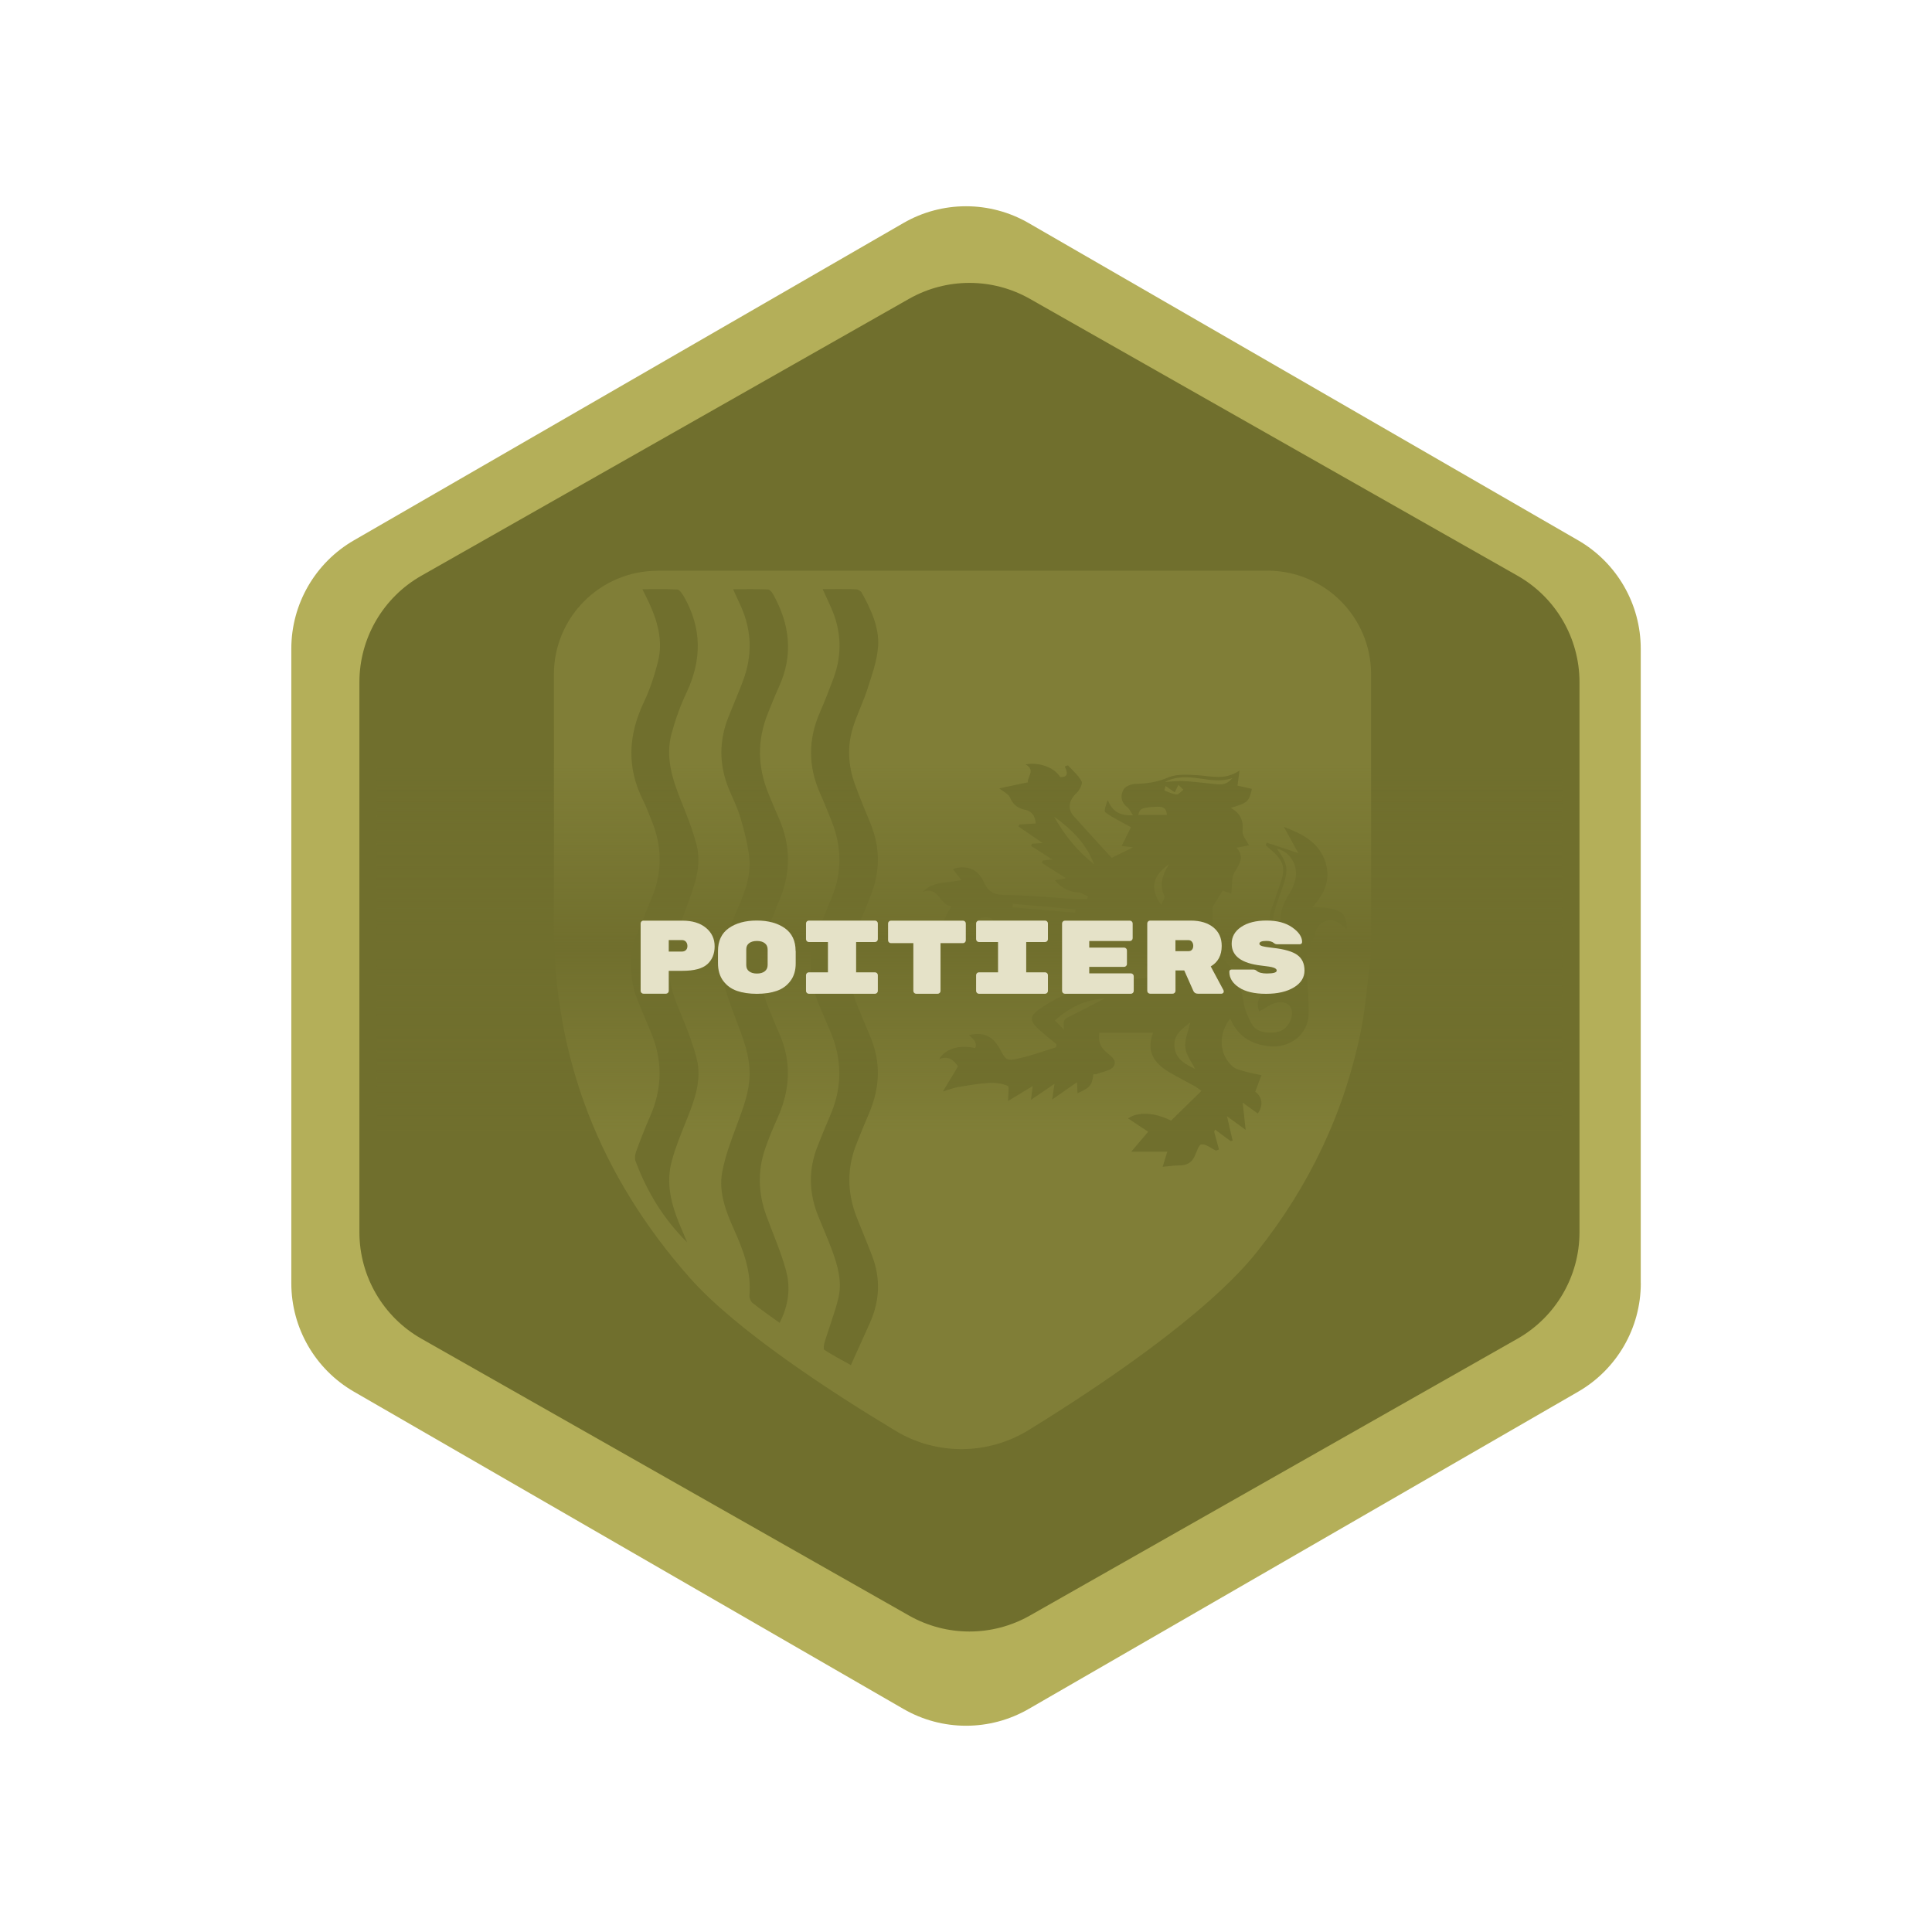 <?xml version="1.0" encoding="UTF-8"?><svg id="h" xmlns="http://www.w3.org/2000/svg" xmlns:xlink="http://www.w3.org/1999/xlink" viewBox="0 0 346.99 346.99"><defs><style>.r{fill:#b4af59;}.s,.t{fill:#706f2d;}.u{opacity:.24;}.v{fill:url(#q);}.w{fill:#e5e2c8;}.t{stroke:#b4af59;stroke-miterlimit:10;}</style><linearGradient id="q" x1="174.12" y1="203.14" x2="174.12" y2="137.06" gradientUnits="userSpaceOnUse"><stop offset="0" stop-color="#706f2d" stop-opacity="0"/><stop offset=".5" stop-color="#706f2d"/><stop offset="1" stop-color="#706f2d" stop-opacity="0"/></linearGradient></defs><g id="p"><g><path class="r" d="M294.68,230.47V116.52c0-8.04-4.29-15.46-11.25-19.48l-98.69-56.98c-6.96-4.02-15.53-4.02-22.49,0L63.57,97.04c-6.96,4.02-11.25,11.44-11.25,19.48v113.95c0,8.04,4.29,15.46,11.25,19.48l98.69,56.98c6.96,4.02,15.53,4.02,22.49,0l98.69-56.98c6.96-4.02,11.25-11.44,11.25-19.48Z"/><path class="t" d="M284.18,221.31V122.52c0-8.09-4.35-15.56-11.39-19.56l-87.57-49.72c-6.89-3.91-15.32-3.91-22.21,0l-87.57,49.72c-7.04,4-11.39,11.47-11.39,19.56v98.79c0,8.09,4.35,15.56,11.39,19.56l87.57,49.72c6.89,3.91,15.32,3.91,22.21,0l87.57-49.72c7.04-4,11.39-11.47,11.39-19.56Z"/><g><g><path class="s" d="M215.7,142.34c.96,1.58,1.76,2.91,2.59,4.27-1.69,1.11,.34,1.53,.58,2.21-.11,.54-.34,1.37-.27,1.4,.99,.37,2.02,.64,3.16,.96v3.16c-1.74,1.48-1.67,2.24,.42,3.44,.29,.16,.63,.29,.84,.52,.23,.27,.34,.64,.51,.97-.32,.13-.63,.27-.95,.4-1.12,.44-2.24,.88-3.44,1.35-1.36-1.53-1.63-1.5-2.82,.51-.53,.9-1.04,.94-1.75,.13-.51-.58-1.25-.96-1.77-1.54-.22-.24-.32-.93-.15-1.11,.4-.42,.99-.67,1.49-.97-.57-1.12-.6-1.45-4.5,.44-.71-.67-1.42-1.35-2.2-2.08,2.01-.7,4.05-1.39,6.06-2.13,.22-.08,.45-.47,.47-.73,.11-2-2.26-5.1-4.31-5.49-3.35-.64-6.75-1.03-10.06-1.82-1.8-.43-3.52-1.36-5.16-2.27-1.23-.68-2.12-1.71-2.65-3.18-.61-1.69-1.61-3.27-2.61-4.78-.71-1.07-1.79-1.59-3.2-1.18-4.03,1.18-8.12,2.2-12.1,3.51-1.34,.44-2.41,1.64-3.66,2.39-1.35,.81-2.19,2.14-3.26,3.11-.92,.83-1.79,1.65-2.37,2.49-2.33-.27-2.05,2.11-3.31,2.87-.56-1.31-1.5-1-2.58-.32-.02-.34-.1-.73-.03-.76,2.06-.89,.88-2.53,.92-3.88,0-.05,.03-.09,.06-.2,.33,.05,.67,.09,1.29,.18-.3-1.44-.56-2.69-.82-3.95-.19,.04-.37,.07-.56,.11,.17,.83,.33,1.65,.5,2.48-2.47,.83-.18,2.75-1.13,4-.26,.02-.66,.05-1.16,.09v3.14c-.11-.07-.21-.13-.32-.2-.97,1-1.94,2.01-2.81,2.9-.33-.46-.75-1.34-.97-1.29-.61,.14-1.18,.6-1.68,1.03-.4,.35-.68,.84-1.02,1.27-.3-.69-.54-1.24-.78-1.78-.65,.35-1.34,.63-1.92,1.06-.44,.32-.73,.84-1.19,1.38v-2.27c-1.04,.75-1.84,1.33-2.67,1.92-.48-1.01-1.41-1.22-2.46-1-1.58,.34-.9,1.74-1.18,2.9-1.37-.48-2.63-.55-2.77,1.47l-.39,.05c-.25-.39-.57-.75-.72-1.17-.45-1.22-1.29-1.47-1.98-.38-.53,.84-.64,1.95-.94,2.97-1.18-.32-2.59-.69-4.19-1.12,.29-.37,.52-.83,.89-1.11,.82-.63,1.03-1.5,.53-2.26-.56-.87-1.45-.43-2.16-.01-.98,.57-1.92,1.2-2.74,1.71-.71-.57-1.3-1-1.84-1.5-.24-.22-.55-.68-.47-.85,.16-.3,.56-.52,.9-.66,1.27-.54,2.6-.94,3.82-1.57,.77-.41,.32-2.4-.66-3.28-.39-.35-.76-.71-1.1-1.03,1.41-.63,2.65-1.18,4.11-1.83,.04,.53,.18,1.28,.13,2.01-.13,1.76,.9,2.68,2.59,2.11,.8-.27,1.56-.69,2.3-1.09,1.5-.81,2.99-1.65,4.46-2.51,2.67-1.57,3.72-4.2,4.44-7.01,.28-1.09,.41-2.22,.62-3.36,.99-.16,1.92-.31,3.05-.5-.1,.76-.19,1.42-.32,2.44,.79-.5,1.35-.85,1.99-1.25,.49,.55,1,1.13,1.64,1.86,.39-.58,.71-1.06,1.07-1.6,.55,.39,1.03,.74,1.58,1.13,.35-.45,.66-.84,1.07-1.37,.72,.39,1.44,.78,2.24,1.22,.15-.5,.26-.89,.38-1.3,1.13,.17,2.23,.34,3.59,.55-.23-.72-.37-1.18-.56-1.78,.82-.05,1.62-.09,2.62-.15-.36-.58-.62-1.01-.95-1.54,.35-.15,.69-.3,1.23-.53-.61-.57-1.14-1.06-1.66-1.55,.08-.12,.14-.25,.18-.25,5.39,.19,10.4-2.03,15.69-2.46,3.83-.31,7.67-.69,11.5-.64,1.63,.02,3.47,.79,4.83,1.76,2.26,1.6,4.24,3.61,6.3,5.5,1.08,.99,2.01,2.16,3.12,3.12,2.53,2.19,5.41,3.06,8.69,1.96,.52,1.94,.64,2.02,2.79,2.11Z"/><path class="s" d="M193.59,127.65c1.25,.39,2.51,.77,3.76,1.16,4.83,1.52,9.71,2.58,14.82,1.85,2.12-.3,3.91-1.19,5.32-2.74,2.37-2.6,1.56-5.91-1.76-8.17-3.46-2.36-7.2-2.8-11.15-1.86-4.32,1.03-8.62,2.16-12.9,3.36-4.5,1.26-8.73,1.19-12.81-1.47-3.77-2.46-7.69-1.77-11.54-.03-.39,.17-.77,.36-1.16,.53-.04,.02-.09,0-.69,0,1.01-1.1,1.72-2.02,2.57-2.77,.87-.77,1.88-1.38,2.83-2.06l-.07-.41c-.94-.07-1.88-.15-2.82-.22v-.22c1.63,.07,3.26,.15,4.88,.22,.05-.08,.1-.15,.15-.23-.56-.4-1.11-.81-1.92-1.4,1.89,.35,3.51,.64,5.33,.98-.22-.6-.37-.98-.69-1.86,1.82,.78,3.32,1.43,4.89,2.11,.03-.11,.1-.39,.23-.85,.71,.78,1.36,1.49,2.1,2.3,.25-.57,.45-1.02,.8-1.81,.14,.76,.21,1.19,.24,1.35,.82,.69,1.4,1.52,2.15,1.74,1.52,.44,3.18,.9,4.71,.71,2.13-.26,4.2-1.06,6.27-1.71,5.78-1.81,11.63-2.3,17.49-.57,1.55,.46,3.07,1.31,4.39,2.26,4.55,3.29,4.55,9.19,.19,12.75-2.13,1.74-4.5,2.62-7.21,2.52-3.74-.15-7.48-.33-11.22-.62-.78-.06-1.58-.54-2.25-1-1.71-1.17-3.36-2.43-5.03-3.66,.02-.07,.04-.14,.07-.21Z"/><path class="s" d="M144.03,129.5c.71-.47,1.24-.79,1.73-1.16,1.42-1.07,1.6-1.94,.79-3.6-.05-.11-.04-.27-.04-.4,.05-1.41,.07-2.83,.18-4.24,.1-1.34,.14-2.5-1.11-3.53-1.12-.93-.93-2.53,.04-3.41,.93-.84,2.19-.75,3.32,.26,.21,.18,.41,.38,.58,.53,1.11-.39,2.18-1.13,3.18-1.05,2.07,.16,4.34-.75,6.21,.95,.25,.23,.87,.14,1.28,.06,1.06-.21,2.04-.24,2.46,1,.39,1.17-.36,1.67-1.27,2.18-.45,.25-.77,.82-1.02,1.31-.24,.45-.41,.97-.45,1.48-.16,1.6-.57,3.27-.26,4.79,.24,1.19,1.4,2.2,2.2,3.35-1.08,.86,.28,1.26,.63,1.97-.39,.22-.79,.43-1.3,.71,.46,.52,.85,.97,1.32,1.5-.44,.15-.84,.28-1.43,.47,.61,.55,1.07,.97,1.71,1.56-.92,.04-1.63,.07-2.49,.11,.23,.61,.39,1.04,.66,1.79-1.11-.33-2.01-.6-3.01-.9-.16,.36-.33,.76-.52,1.2-1.02-.33-2.1-1.58-2.85,.32-.57-.36-1.07-.69-1.68-1.09-.35,.45-.65,.84-1.1,1.41-.36-.65-.69-1.23-1.06-1.91-.38,.23-.8,.49-1.22,.75q-.28-1.26-2.59-1.39c.31-1.9,.31-1.89-1.7-1.87-.5,0-1-.05-1.58-.09,.74-.86,1.39-1.62,2.17-2.53-.69-.21-1.12-.33-1.79-.54Zm9.79-11.73c-.36-.29-.72-.57-1.08-.86-.2,.36-.39,.71-.58,1.06-1.9-.93-3.15-.77-3.96,.34,.28,.25,.5,.51,.77,.68,.49,.29,1.12,.86,1.49,.73,1.25-.42,2.4-1.1,3.59-1.68,.8,.45,1.57,1.2,2.4,1.27,.75,.07,1.56-.6,2.34-.95,.06-.03,.08-.16,.12-.26-1.32-2.05-3.47-.11-5.11-1.06v.71Zm-3.72,5.26c-.81,.63-.89,1.26-.03,1.78,1.44,.88,2.05,2.16,2.37,3.74,.27,1.33,1.5,2.03,2.4,1.35,.53-.41,.85-1.2,1.07-1.89,.44-1.35,1.2-2.46,2.21-3.41,.7-.65,.63-1.18-.3-1.76-.72,1.77-1.45,1.91-3.45,.63,.53-.62,1.05-1.24,1.57-1.86-.11-.1-.22-.21-.33-.31-.61,.37-1.23,1.03-1.84,1.01-.56-.01-1.11-.75-1.66-1.17-.1,.1-.2,.21-.3,.31,.54,.72,1.07,1.45,1.61,2.17-1.64,1.48-2.45,1.33-3.33-.62Zm-4.52-8.06c.14,.09,.29,.18,.43,.27,.34-.37,.67-.75,1.17-1.3-.11,.77-.18,1.26-.26,1.75,.18,.05,.37,.1,.55,.15,.23-.72,.47-1.45,.7-2.17-.51-.1-1.18-.44-1.5-.24-.49,.32-.74,1.01-1.1,1.54Zm16.51,.05l.04-.42c-.5-.13-1-.35-1.5-.35-.28,0-.8,.37-.79,.57,.01,.41,.3,.82,.47,1.23,.11-1.35,.99-1.11,1.78-1.02Z"/><path class="s" d="M192.47,151.13c-1.26,.62-1.27,.65-.86,2.93-1.97-.19-1.37,1.48-1.79,2.55-.42-.25-.82-.48-1.43-.83-.19,.83-.35,1.52-.52,2.21-1.53-1.12-2.13-.88-2.53,1-.13,.63-.26,1.26-.42,2.02-.94-.65-1.69-1.74-2.59-.68-.68-.28-1.21-.5-1.74-.72-.39,1.06-.78,2.11-1.14,3.09-.85,.07-1.92,.17-3.31,.29-.06-.47-.2-1.31-.27-2.16-.12-1.43-.66-1.75-1.94-1.09-.7,.36-1.38,.78-2.16,1.23-.64-1.35-.76-3.01-2.67-3.08v-.41c1.22-.27,2.45-.53,3.67-.83,.46-.12,.9-.34,1.35-.52-.2-.45-.31-.97-.6-1.35-.95-1.19-.83-2.47,.36-3.1,.96-.51,1.69-.15,1.86,.91,.42,2.55,1.68,3.07,3.81,1.49,.64-.47,1.22-1.06,1.71-1.69,.75-.95,.77-1.99,.11-3.04-.72-1.16-1.51-2.31-2.09-3.54-.89-1.89-.57-3.91,1.06-5.15,2.06-1.57,4.28-2.96,6.54-4.23,1.33-.75,1.78-.38,2.35,1.01,.31,.76,.75,1.48,1.26,2.13,1.24,1.6,1.15,2.29-.2,3.34-.88,.69-1.54,1.66-2.3,2.51,.9,.6,1.77,1.27,2.72,1.76,.8,.42,1.25,.84,1.19,1.84-.04,.64,.33,1.31,.56,2.12Z"/><path class="s" d="M139.28,142.78c.6-1.19,1.26-1.33-2.54-2.31,.7-1.35,1.08-1.22-1.8-2.13,.8-1.63,.74-1.75-1.41-2.46,.97-1.83-.73-1.5-1.28-2.14-.29-.49-.59-.99-.88-1.49-.13-.23-.19-.53-.37-.71-.38-.36-.81-.65-1.22-.97-.26,.41-.57,.79-.76,1.23-.12,.27-.06,.61-.07,.69-.9-.72-1.84-1.46-2.75-2.24-.18-.15-.34-.52-.28-.7,.09-.24,.39-.44,.64-.59,.47-.28,1.25-.41,1.38-.79,.23-.64,.26-1.53-.03-2.11-.16-.32-1.16-.33-1.77-.28-.61,.05-1.2,.36-1.91,.6q.64-2.49-1.42-3.84c.71-1.2,1.83-.61,2.79-.69,.57-.05,1.52-.13,1.62-.43,.26-.75,.38-1.7-.84-2.05-.32-.09-.66-.65-.7-1.02-.03-.24,.44-.66,.77-.78,1.95-.71,2.2-.5,2.25,1.55,.02,.65,.02,1.39,.32,1.91,.29,.49,1.05,1.12,1.46,1.03,.54-.12,1.07-.81,1.37-1.38,.26-.51,.19-1.2,.33-2.31,.98,1.06,1.71,1.85,2.51,2.73-.52,.32-.72,.44-.92,.56-1.75,1.02-1.93,2.56-.29,3.7,2.76,1.92,5.62,3.7,8.45,5.53,.4,.26,.82,.47,1.34,.75-.42,.32-.77,.59-1.42,1.09,1.16,.3,2.07,.53,3.09,.79-.03,3.21-.52,6.3-2.07,9.17-.38,.71-.88,.92-1.63,.68-.63-.2-1.27-.38-1.99-.6Z"/><path class="s" d="M133.11,162.36c-1.17-.22-2.13-.72-2.38-1.91-.09-.43,.34-.97,.53-1.46,.54,.33,1.32,.55,1.55,1.03,.32,.66,.22,1.52,.3,2.34Z"/><path class="s" d="M123.65,131.96c.69-.22,1.28-.47,1.89-.57,.45-.07,1-.07,1.38,.14,.28,.15,.59,.81,.48,1.01-.19,.33-.68,.57-1.1,.69-1.23,.34-2.05-.09-2.65-1.26Z"/><path class="s" d="M121.04,125.95c.27-.77,.48-1.58,.87-2.28,.09-.16,.88-.07,1.26,.1,.28,.12,.58,.57,.57,.86,0,.26-.38,.58-.66,.75-.51,.3-1.08,.5-1.63,.74-.13-.06-.27-.12-.4-.18Z"/><path class="s" d="M129.62,145.14q-.82,.7-3.81,.1c1-1.41,2.13-1.46,3.81-.1Z"/><path class="s" d="M220.62,160.89c.86-.06,1.66-.35,2.13-.08,.62,.35,.12,1.9-.84,2.82-.36-.77-.71-1.51-1.28-2.74Z"/><path class="s" d="M124.88,156.08c-.34,.86-.68,1.72-1.02,2.56-.8-.54-1.07-1.76-.36-2.63,.24-.3,.85-.29,1.3-.43,.03,.16,.06,.33,.08,.49Z"/><path class="s" d="M206.6,160.75c-.68-1.01-.44-1.9,.27-2.67,.2-.21,.69-.16,1.04-.22,0,.35,.13,.77-.02,1.04-.35,.64-.83,1.21-1.29,1.86Z"/><path class="s" d="M169.34,161.7c-1.06-1.34-.98-1.84,.36-2.86,1.69,1.21-.06,1.88-.36,2.86Z"/><path class="s" d="M127.2,116.36c-1.26,1.07-1.86-.09-2.64-.75,1.23-.9,1.96-.69,2.64,.75Z"/><path class="s" d="M213.67,161.31c-.62,.9-1.01,1.47-1.4,2.04-.81-.7-.97-1.46-.26-2,.3-.23,.93-.04,1.66-.04Z"/><path class="s" d="M172.84,151.15c-.47,1.8-1.63,.61-2.61,.87,.65-1.35,1.43-1.62,2.61-.87Z"/><path class="s" d="M139.52,156.57c.35,.24,1,.49,.99,.7-.04,.65-.33,1.28-.53,1.91-.15-.04-.3-.07-.45-.11-.1-.71-.2-1.42-.3-2.13,.1-.13,.19-.25,.29-.38Z"/><path class="s" d="M224.47,153.84c-.48-.17-1.01-.28-1.43-.54-.28-.17-.41-.57-.61-.87,.36-.08,.84-.35,1.04-.21,.52,.35,.91,.88,1.35,1.34-.11,.09-.23,.19-.34,.28Z"/><path class="s" d="M134.68,116.93c.04,.73,.08,1.47,.13,2.38-1.9-.68-.98-1.54-.62-2.32,.16-.02,.33-.04,.49-.06Z"/><path class="s" d="M178,165.16c-.15-.52-.29-1.03-.44-1.55,.33-.05,.66-.1,.98-.14,.04,.52,.09,1.04,.13,1.57-.22,.04-.45,.08-.67,.12Z"/><path class="s" d="M182.95,160.57c1.18,.8,1.14,1.35,.19,2.24-.07-.85-.12-1.38-.19-2.24Z"/><path class="s" d="M153.35,125.4c.2,.39,.4,.78,.81,1.59,.26-.94,.4-1.46,.55-2.02,.67,.91,.67,3.29-.06,3.89-.21,.17-1.09-.02-1.13-.18-.28-1.05-.41-2.14-.59-3.22,.14-.02,.28-.05,.42-.07Z"/></g><g><path class="s" d="M215.7,202.01c.96,1.58,1.76,2.91,2.59,4.27-1.69,1.11,.34,1.53,.58,2.21-.11,.54-.34,1.37-.27,1.4,.99,.37,2.02,.64,3.16,.96v3.16c-1.74,1.48-1.67,2.24,.42,3.44,.29,.16,.63,.29,.84,.52,.23,.27,.34,.64,.51,.97-.32,.13-.63,.27-.95,.4-1.12,.44-2.24,.88-3.44,1.35-1.36-1.53-1.63-1.5-2.82,.51-.53,.9-1.04,.94-1.75,.13-.51-.58-1.25-.96-1.77-1.54-.22-.24-.32-.93-.15-1.11,.4-.42,.99-.67,1.49-.97-.57-1.12-.6-1.45-4.5,.44-.71-.67-1.42-1.35-2.2-2.08,2.01-.7,4.05-1.39,6.06-2.13,.22-.08,.45-.47,.47-.73,.11-2-2.26-5.1-4.31-5.49-3.35-.64-6.75-1.03-10.06-1.82-1.8-.43-3.52-1.36-5.16-2.27-1.23-.68-2.12-1.71-2.65-3.18-.61-1.69-1.61-3.27-2.61-4.78-.71-1.07-1.79-1.59-3.2-1.18-4.03,1.18-8.12,2.2-12.1,3.51-1.34,.44-2.41,1.64-3.66,2.39-1.35,.81-2.19,2.14-3.26,3.11-.92,.83-1.79,1.65-2.37,2.49-2.33-.27-2.05,2.11-3.31,2.87-.56-1.31-1.5-1-2.58-.32-.02-.34-.1-.73-.03-.76,2.06-.89,.88-2.53,.92-3.88,0-.05,.03-.09,.06-.2,.33,.05,.67,.09,1.29,.18-.3-1.44-.56-2.69-.82-3.95-.19,.04-.37,.07-.56,.11,.17,.83,.33,1.65,.5,2.48-2.47,.83-.18,2.75-1.13,4-.26,.02-.66,.05-1.16,.09v3.14c-.11-.07-.21-.13-.32-.2-.97,1-1.94,2.01-2.81,2.9-.33-.46-.75-1.34-.97-1.29-.61,.14-1.18,.6-1.68,1.03-.4,.35-.68,.84-1.02,1.27-.3-.69-.54-1.24-.78-1.78-.65,.35-1.34,.63-1.92,1.06-.44,.32-.73,.84-1.19,1.38v-2.27c-1.04,.75-1.84,1.33-2.67,1.92-.48-1.01-1.41-1.22-2.46-1-1.58,.34-.9,1.74-1.18,2.9-1.37-.48-2.63-.55-2.77,1.47l-.39,.05c-.25-.39-.57-.75-.72-1.17-.45-1.22-1.29-1.47-1.98-.38-.53,.84-.64,1.95-.94,2.97-1.18-.32-2.59-.69-4.19-1.12,.29-.37,.52-.83,.89-1.11,.82-.63,1.03-1.5,.53-2.26-.56-.87-1.45-.43-2.16-.01-.98,.57-1.92,1.2-2.74,1.71-.71-.57-1.3-1-1.84-1.5-.24-.22-.55-.68-.47-.85,.16-.3,.56-.52,.9-.66,1.27-.54,2.6-.94,3.82-1.57,.77-.41,.32-2.4-.66-3.28-.39-.35-.76-.71-1.1-1.03,1.41-.63,2.65-1.18,4.11-1.83,.04,.53,.18,1.28,.13,2.01-.13,1.76,.9,2.68,2.59,2.11,.8-.27,1.56-.69,2.3-1.09,1.5-.81,2.99-1.65,4.46-2.51,2.67-1.57,3.72-4.2,4.44-7.01,.28-1.09,.41-2.22,.62-3.36,.99-.16,1.92-.31,3.05-.5-.1,.76-.19,1.42-.32,2.44,.79-.5,1.35-.85,1.99-1.25,.49,.55,1,1.13,1.64,1.86,.39-.58,.71-1.06,1.07-1.6,.55,.39,1.03,.74,1.58,1.13,.35-.45,.66-.84,1.07-1.37,.72,.39,1.44,.78,2.24,1.22,.15-.5,.26-.89,.38-1.3,1.13,.17,2.23,.34,3.59,.55-.23-.72-.37-1.18-.56-1.78,.82-.05,1.62-.09,2.62-.15-.36-.58-.62-1.01-.95-1.54,.35-.15,.69-.3,1.23-.53-.61-.57-1.14-1.06-1.66-1.55,.08-.12,.14-.25,.18-.25,5.39,.19,10.4-2.03,15.69-2.46,3.83-.31,7.67-.69,11.5-.64,1.63,.02,3.47,.79,4.83,1.76,2.26,1.6,4.24,3.61,6.3,5.5,1.08,.99,2.01,2.16,3.12,3.12,2.53,2.19,5.41,3.06,8.69,1.96,.52,1.94,.64,2.02,2.79,2.11Z"/><path class="s" d="M193.59,187.32c1.25,.39,2.51,.77,3.76,1.16,4.83,1.52,9.71,2.58,14.82,1.85,2.12-.3,3.91-1.19,5.32-2.74,2.37-2.6,1.56-5.91-1.76-8.17-3.46-2.36-7.2-2.8-11.15-1.86-4.32,1.03-8.62,2.16-12.9,3.36-4.5,1.26-8.73,1.19-12.81-1.47-3.77-2.46-7.69-1.77-11.54-.03-.39,.17-.77,.36-1.16,.53-.04,.02-.09,0-.69,0,1.01-1.1,1.72-2.02,2.57-2.77,.87-.77,1.88-1.38,2.83-2.06l-.07-.41c-.94-.07-1.88-.15-2.82-.22v-.22c1.63,.07,3.26,.15,4.88,.22,.05-.08,.1-.15,.15-.23-.56-.4-1.11-.81-1.92-1.4,1.89,.35,3.51,.64,5.33,.98-.22-.6-.37-.98-.69-1.86,1.82,.78,3.32,1.43,4.89,2.11,.03-.11,.1-.39,.23-.85,.71,.78,1.36,1.49,2.1,2.3,.25-.57,.45-1.02,.8-1.81,.14,.76,.21,1.19,.24,1.35,.82,.69,1.4,1.52,2.15,1.74,1.52,.44,3.18,.9,4.71,.71,2.13-.26,4.2-1.06,6.27-1.71,5.78-1.81,11.63-2.3,17.49-.57,1.55,.46,3.07,1.31,4.39,2.26,4.55,3.29,4.55,9.19,.19,12.75-2.13,1.74-4.5,2.62-7.21,2.52-3.74-.15-7.48-.33-11.22-.62-.78-.06-1.58-.54-2.25-1-1.71-1.17-3.36-2.43-5.03-3.66,.02-.07,.04-.14,.07-.21Z"/><path class="s" d="M144.03,189.16c.71-.47,1.24-.79,1.73-1.16,1.42-1.07,1.6-1.94,.79-3.6-.05-.11-.04-.27-.04-.4,.05-1.41,.07-2.83,.18-4.24,.1-1.34,.14-2.5-1.11-3.53-1.12-.93-.93-2.53,.04-3.41,.93-.84,2.19-.75,3.32,.26,.21,.18,.41,.38,.58,.53,1.11-.39,2.18-1.13,3.18-1.05,2.07,.16,4.34-.75,6.21,.95,.25,.23,.87,.14,1.28,.06,1.06-.21,2.04-.24,2.46,1,.39,1.17-.36,1.67-1.27,2.18-.45,.25-.77,.82-1.02,1.31-.24,.45-.41,.97-.45,1.48-.16,1.6-.57,3.27-.26,4.79,.24,1.19,1.4,2.2,2.2,3.35-1.08,.86,.28,1.26,.63,1.97-.39,.22-.79,.43-1.3,.71,.46,.52,.85,.97,1.32,1.5-.44,.15-.84,.28-1.43,.47,.61,.55,1.07,.97,1.71,1.56-.92,.04-1.63,.07-2.49,.11,.23,.61,.39,1.04,.66,1.79-1.11-.33-2.01-.6-3.01-.9-.16,.36-.33,.76-.52,1.2-1.02-.33-2.1-1.58-2.85,.32-.57-.36-1.07-.69-1.68-1.09-.35,.45-.65,.84-1.1,1.41-.36-.65-.69-1.23-1.06-1.91-.38,.23-.8,.49-1.22,.75q-.28-1.26-2.59-1.39c.31-1.9,.31-1.89-1.7-1.87-.5,0-1-.05-1.58-.09,.74-.86,1.39-1.62,2.17-2.53-.69-.21-1.12-.33-1.79-.54Zm9.79-11.73c-.36-.29-.72-.57-1.08-.86-.2,.36-.39,.71-.58,1.06-1.9-.93-3.15-.77-3.96,.34,.28,.25,.5,.51,.77,.68,.49,.29,1.12,.86,1.49,.73,1.25-.42,2.4-1.1,3.59-1.68,.8,.45,1.57,1.2,2.4,1.27,.75,.07,1.56-.6,2.34-.95,.06-.03,.08-.16,.12-.26-1.32-2.05-3.47-.11-5.11-1.06v.71Zm-3.72,5.26c-.81,.63-.89,1.26-.03,1.78,1.44,.88,2.05,2.16,2.37,3.74,.27,1.33,1.5,2.03,2.4,1.35,.53-.41,.85-1.2,1.07-1.89,.44-1.35,1.2-2.46,2.21-3.41,.7-.65,.63-1.18-.3-1.76-.72,1.77-1.45,1.91-3.45,.63,.53-.62,1.05-1.24,1.57-1.86-.11-.1-.22-.21-.33-.31-.61,.37-1.23,1.03-1.84,1.01-.56-.01-1.11-.75-1.66-1.17-.1,.1-.2,.21-.3,.31,.54,.72,1.07,1.45,1.61,2.17-1.64,1.48-2.45,1.33-3.33-.62Zm-4.52-8.06c.14,.09,.29,.18,.43,.27,.34-.37,.67-.75,1.17-1.3-.11,.77-.18,1.26-.26,1.75,.18,.05,.37,.1,.55,.15,.23-.72,.47-1.45,.7-2.17-.51-.1-1.18-.44-1.5-.24-.49,.32-.74,1.01-1.1,1.54Zm16.51,.05l.04-.42c-.5-.13-1-.35-1.5-.35-.28,0-.8,.37-.79,.57,.01,.41,.3,.82,.47,1.23,.11-1.35,.99-1.11,1.78-1.02Z"/><path class="s" d="M192.47,210.79c-1.26,.62-1.27,.65-.86,2.93-1.97-.19-1.37,1.48-1.79,2.55-.42-.25-.82-.48-1.43-.83-.19,.83-.35,1.52-.52,2.21-1.53-1.12-2.13-.88-2.53,1-.13,.63-.26,1.26-.42,2.02-.94-.65-1.69-1.74-2.59-.68-.68-.28-1.21-.5-1.74-.72-.39,1.06-.78,2.11-1.14,3.09-.85,.07-1.92,.17-3.31,.29-.06-.47-.2-1.31-.27-2.16-.12-1.43-.66-1.75-1.94-1.09-.7,.36-1.38,.78-2.16,1.23-.64-1.35-.76-3.01-2.67-3.08v-.41c1.22-.27,2.45-.53,3.67-.83,.46-.12,.9-.34,1.35-.52-.2-.45-.31-.97-.6-1.35-.95-1.19-.83-2.47,.36-3.1,.96-.51,1.69-.15,1.86,.91,.42,2.55,1.68,3.07,3.81,1.49,.64-.47,1.22-1.06,1.71-1.69,.75-.95,.77-1.99,.11-3.04-.72-1.16-1.51-2.31-2.09-3.54-.89-1.89-.57-3.91,1.06-5.15,2.06-1.57,4.28-2.96,6.54-4.23,1.33-.75,1.78-.38,2.35,1.01,.31,.76,.75,1.48,1.26,2.13,1.24,1.6,1.15,2.29-.2,3.34-.88,.69-1.54,1.66-2.3,2.51,.9,.6,1.77,1.27,2.72,1.76,.8,.42,1.25,.84,1.19,1.84-.04,.64,.33,1.31,.56,2.12Z"/><path class="s" d="M139.28,202.44c.6-1.19,1.26-1.33-2.54-2.31,.7-1.35,1.08-1.22-1.8-2.13,.8-1.63,.74-1.75-1.41-2.46,.97-1.83-.73-1.5-1.28-2.14-.29-.49-.59-.99-.88-1.49-.13-.23-.19-.53-.37-.71-.38-.36-.81-.65-1.22-.97-.26,.41-.57,.79-.76,1.23-.12,.27-.06,.61-.07,.69-.9-.72-1.84-1.46-2.75-2.24-.18-.15-.34-.52-.28-.7,.09-.24,.39-.44,.64-.59,.47-.28,1.25-.41,1.38-.79,.23-.64,.26-1.53-.03-2.11-.16-.32-1.16-.33-1.77-.28-.61,.05-1.2,.36-1.91,.6q.64-2.49-1.42-3.84c.71-1.2,1.83-.61,2.79-.69,.57-.05,1.52-.13,1.62-.43,.26-.75,.38-1.7-.84-2.05-.32-.09-.66-.65-.7-1.02-.03-.24,.44-.66,.77-.78,1.95-.71,2.2-.5,2.25,1.55,.02,.65,.02,1.39,.32,1.91,.29,.49,1.05,1.12,1.46,1.03,.54-.12,1.07-.81,1.37-1.38,.26-.51,.19-1.2,.33-2.31,.98,1.06,1.71,1.85,2.51,2.73-.52,.32-.72,.44-.92,.56-1.75,1.02-1.93,2.56-.29,3.7,2.76,1.92,5.62,3.7,8.45,5.53,.4,.26,.82,.47,1.34,.75-.42,.32-.77,.59-1.42,1.09,1.16,.3,2.07,.53,3.09,.79-.03,3.21-.52,6.3-2.07,9.17-.38,.71-.88,.92-1.63,.68-.63-.2-1.27-.38-1.99-.6Z"/><path class="s" d="M133.11,222.03c-1.17-.22-2.13-.72-2.38-1.91-.09-.43,.34-.97,.53-1.46,.54,.33,1.32,.55,1.55,1.03,.32,.66,.22,1.52,.3,2.34Z"/><path class="s" d="M123.65,191.63c.69-.22,1.28-.47,1.89-.57,.45-.07,1-.07,1.38,.14,.28,.15,.59,.81,.48,1.01-.19,.33-.68,.57-1.1,.69-1.23,.34-2.05-.09-2.65-1.26Z"/><path class="s" d="M121.04,185.62c.27-.77,.48-1.58,.87-2.28,.09-.16,.88-.07,1.26,.1,.28,.12,.58,.57,.57,.86,0,.26-.38,.58-.66,.75-.51,.3-1.08,.5-1.63,.74-.13-.06-.27-.12-.4-.18Z"/><path class="s" d="M129.62,204.81q-.82,.7-3.81,.1c1-1.41,2.13-1.46,3.81-.1Z"/><path class="s" d="M220.62,220.56c.86-.06,1.66-.35,2.13-.08,.62,.35,.12,1.9-.84,2.82-.36-.77-.71-1.51-1.28-2.74Z"/><path class="s" d="M124.88,215.75c-.34,.86-.68,1.72-1.02,2.56-.8-.54-1.07-1.76-.36-2.63,.24-.3,.85-.29,1.3-.43,.03,.16,.06,.33,.08,.49Z"/><path class="s" d="M206.6,220.41c-.68-1.01-.44-1.9,.27-2.67,.2-.21,.69-.16,1.04-.22,0,.35,.13,.77-.02,1.04-.35,.64-.83,1.21-1.29,1.86Z"/><path class="s" d="M169.34,221.37c-1.06-1.34-.98-1.84,.36-2.86,1.69,1.21-.06,1.88-.36,2.86Z"/><path class="s" d="M127.2,176.03c-1.26,1.07-1.86-.09-2.64-.75,1.23-.9,1.96-.69,2.64,.75Z"/><path class="s" d="M213.67,220.98c-.62,.9-1.01,1.47-1.4,2.04-.81-.7-.97-1.46-.26-2,.3-.23,.93-.04,1.66-.04Z"/><path class="s" d="M172.84,210.82c-.47,1.8-1.63,.61-2.61,.87,.65-1.35,1.43-1.62,2.61-.87Z"/><path class="s" d="M139.52,216.23c.35,.24,1,.49,.99,.7-.04,.65-.33,1.28-.53,1.91-.15-.04-.3-.07-.45-.11-.1-.71-.2-1.42-.3-2.13,.1-.13,.19-.25,.29-.38Z"/><path class="s" d="M224.47,213.51c-.48-.17-1.01-.28-1.43-.54-.28-.17-.41-.57-.61-.87,.36-.08,.84-.35,1.04-.21,.52,.35,.91,.88,1.35,1.34-.11,.09-.23,.19-.34,.28Z"/><path class="s" d="M134.68,176.6c.04,.73,.08,1.47,.13,2.38-1.9-.68-.98-1.54-.62-2.32,.16-.02,.33-.04,.49-.06Z"/><path class="s" d="M178,224.83c-.15-.52-.29-1.03-.44-1.55,.33-.05,.66-.1,.98-.14,.04,.52,.09,1.04,.13,1.57-.22,.04-.45,.08-.67,.12Z"/><path class="s" d="M182.95,220.24c1.18,.8,1.14,1.35,.19,2.24-.07-.85-.12-1.38-.19-2.24Z"/><path class="s" d="M153.35,185.06c.2,.39,.4,.78,.81,1.59,.26-.94,.4-1.46,.55-2.02,.67,.91,.67,3.29-.06,3.89-.21,.17-1.09-.02-1.13-.18-.28-1.05-.41-2.14-.59-3.22,.14-.02,.28-.05,.42-.07Z"/></g></g><g class="u"><path class="r" d="M207.53,144.9c-2.43,.14-2.86,.32-3.09,1.46h5.12c-.03-1.43-.97-1.52-2.03-1.46Z"/><path class="r" d="M212.53,141.83c-.34-.32-.67-.64-.89-.85-.28,.57-.47,.95-.65,1.33-.49-.34-.98-.67-1.65-1.14-.05,.2-.24,.78-.19,.8,.71,.3,1.44,.66,2.18,.71,.38,.02,.8-.55,1.21-.85Z"/><path class="r" d="M191.08,184.92c-.12-1.85-.1-1.82,1.4-2.55,1.98-.98,3.93-2.02,5.9-3.03-3.5,.18-6.33,1.62-8.92,3.93,.56,.56,1.01,1.02,1.63,1.65Z"/><path class="r" d="M181.86,162.96c3.75,.33,7.49,.65,11.24,.98,.02-.21,.04-.42,.05-.62-3.75-.33-7.49-.66-11.24-.99-.02,.21-.04,.42-.06,.63Z"/><path class="r" d="M189.34,146.69c1.83,3.31,4.18,6.18,7.15,8.53-1.37-3.69-4.06-6.29-7.15-8.53Z"/><path class="r" d="M209.11,160.87c-.92-1.94-.39-3.67,.85-5.67-2.94,2.11-3.53,4.36-1.41,7.33,.22-.59,.74-1.29,.56-1.66Z"/><path class="r" d="M227.64,102.51H118.11c-10.29,0-18.63,8.34-18.63,18.63,0,14.88,.02,29.77-.01,44.65-.05,24.39,8.36,45.53,24.42,63.71,8.32,9.41,25.37,20.51,36.98,27.49,7.36,4.43,16.58,4.35,23.89-.16,12.65-7.79,31.99-20.72,40.93-31.92,9.39-11.76,15.74-25.02,18.73-39.8,.76-3.74,1.04-7.59,1.55-11.38,.02-.17,.05-.33,.07-.5,.14-.92,.21-1.85,.21-2.79v-49.32c0-10.29-8.34-18.63-18.63-18.63Zm-104.93,80.59c.91,2.26,1.78,4.56,2.39,6.92,1.04,4.02-.41,7.7-1.88,11.36-.95,2.37-1.93,4.74-2.58,7.2-1.05,3.9-.11,7.65,1.4,11.28,.45,1.09,.91,2.18,1.37,3.26-4.24-4.17-7.23-9.11-9.28-14.62-.18-.5-.06-1.2,.13-1.73,.77-2.09,1.57-4.17,2.47-6.21,2.29-5.17,2.31-10.31,.04-15.48-.74-1.69-1.42-3.41-2.13-5.12-1.76-4.28-1.75-8.57,0-12.85,.78-1.91,1.57-3.82,2.37-5.73,1.95-4.65,1.95-9.3,.04-13.95-.5-1.21-.93-2.45-1.52-3.61-3.01-5.94-2.71-11.79,.11-17.72,1.09-2.29,1.89-4.75,2.52-7.21,.98-3.82-.09-7.42-1.71-10.89-.3-.63-.62-1.26-1.08-2.18,2.23,0,4.26-.07,6.28,.06,.41,.03,.87,.73,1.15,1.21,3.28,5.67,3.28,11.41,.5,17.31-1.11,2.35-2,4.83-2.68,7.34-1.14,4.2,.11,8.15,1.68,12.04,1.04,2.56,2.06,5.15,2.77,7.82,1.11,4.13-.52,7.89-1.91,11.68-1.12,3.04-2.3,6.13-2.84,9.3-.63,3.7,1,7.13,2.37,10.52Zm17.33,54.5c-1.76-1.27-3.37-2.38-4.89-3.59-.35-.28-.59-.95-.55-1.42,.34-4.17-1.05-7.92-2.71-11.62-1.51-3.36-2.88-6.84-2.17-10.54,.56-2.95,1.67-5.82,2.72-8.66,1.03-2.81,2.11-5.54,2.18-8.63,.08-3.56-1.17-6.69-2.39-9.9-1-2.62-2.01-5.3-2.51-8.04-.68-3.65,.61-7.08,2.07-10.4,1.56-3.54,3.25-7.09,2.74-11.1-.3-2.34-.9-4.67-1.58-6.93-.52-1.76-1.38-3.43-2.08-5.14-1.74-4.28-1.75-8.57-.04-12.87,.87-2.17,1.8-4.32,2.62-6.5,1.65-4.42,1.6-8.83-.3-13.17-.44-.99-.9-1.97-1.49-3.27,2.2,0,4.23-.04,6.25,.04,.32,.01,.72,.46,.91,.81,3.03,5.39,3.72,10.94,1.07,16.71-.72,1.58-1.36,3.2-2.01,4.82-1.91,4.78-1.82,9.54,.12,14.29,.6,1.46,1.2,2.92,1.84,4.36,2.17,4.88,2.26,9.78,.18,14.71-.66,1.55-1.23,3.14-1.91,4.68-2.16,4.9-2.13,9.8-.09,14.72,.63,1.51,1.21,3.03,1.88,4.52,2.32,5.15,2.04,10.23-.25,15.3-.82,1.83-1.6,3.69-2.25,5.59-1.36,4-1.21,8.01,.24,11.98,1.21,3.31,2.66,6.56,3.56,9.95,.81,3.03,.43,6.13-1.19,9.31Zm17.66-121.5c-.15,2.54-1.09,5.07-1.87,7.54-.74,2.33-1.84,4.53-2.59,6.86-1.12,3.48-.93,6.98,.32,10.4,.86,2.35,1.82,4.66,2.77,6.97,1.8,4.39,1.78,8.76-.02,13.14-.87,2.11-1.7,4.24-2.54,6.36-1.75,4.42-1.54,8.82,.2,13.19,.75,1.87,1.53,3.72,2.32,5.57,1.98,4.67,1.76,9.3-.24,13.9-.76,1.75-1.46,3.52-2.17,5.28-1.81,4.45-1.75,8.9,0,13.35,.9,2.28,1.85,4.53,2.73,6.82,1.59,4.11,1.41,8.17-.4,12.18-1.09,2.42-2.18,4.84-3.39,7.52-1.63-.91-3.24-1.76-4.77-2.74-.2-.13-.08-.94,.05-1.38,.8-2.63,1.8-5.2,2.46-7.86,.73-2.95-.09-5.82-1.1-8.59-.77-2.09-1.68-4.13-2.51-6.2-1.69-4.17-1.78-8.36-.11-12.55,.72-1.82,1.45-3.64,2.23-5.43,2.24-5.11,2.23-10.21,0-15.31-.63-1.45-1.21-2.91-1.85-4.36-2.23-5.04-2.01-10.03,.25-14.99,.67-1.48,1.25-3.01,1.88-4.52,1.94-4.6,1.83-9.2,0-13.79-.67-1.67-1.33-3.33-2.06-4.97-2.16-4.85-2.16-9.68-.04-14.54,.87-1.99,1.66-4.02,2.42-6.06,1.65-4.39,1.45-8.72-.5-12.97-.43-.93-.85-1.87-1.42-3.12,2.16,0,4.06-.03,5.95,.03,.36,.01,.88,.29,1.05,.59,1.68,3.02,3.18,6.22,2.97,9.69Zm84.2,50.8c-.48-.38-.87-.73-1.29-1.03-1.7-1.21-3.76-.42-4.37,1.58-.42,1.38-1.08,2.68-1.55,4.04-.16,.47-.14,1.03-.11,1.55,.15,3.03,.52,6.07,.45,9.1-.08,3.71-3.43,6.19-7.16,5.76-3.26-.37-5.63-1.87-6.92-4.98-2.18,2.82-2.03,6.39,.4,8.59,.56,.51,1.46,.7,2.23,.92,.98,.28,1.99,.45,2.98,.67-.34,.9-.67,1.79-1.11,2.97,1.2,.9,1.54,2.37,.45,3.92-.89-.64-1.79-1.3-2.71-1.96,.19,1.74,.34,3.13,.53,4.9-1.41-1.03-2.35-1.72-3.35-2.45,.38,1.65,.7,3.01,1.01,4.38-.13,.02-.26,.04-.39,.07-.91-.68-1.83-1.36-2.74-2.04-.06,.11-.12,.22-.19,.33,.29,1.08,.58,2.17,.87,3.23-.38,.13-.5,.22-.57,.19-.87-.41-1.77-1.2-2.59-1.11-.49,.05-.86,1.44-1.26,2.24-.55,1.09-1.43,1.54-2.65,1.54-.99,0-1.98,.16-3.05,.25,.25-.82,.54-1.76,.83-2.72h-6.47c.99-1.16,1.93-2.27,3.04-3.58-1.3-.86-2.49-1.65-3.61-2.39,1.7-1.23,4.76-1.11,7.72,.39,1.79-1.75,3.55-3.47,5.46-5.34-.34-.23-.77-.59-1.25-.86-1.51-.85-3.07-1.62-4.57-2.51-2.64-1.57-4.17-3.67-2.87-7.07h-9.66c-.19,1.29,.1,2.47,1.09,3.34,.86,.76,2.21,1.53,1.5,2.69-.48,.78-1.97,.96-3.02,1.38-.19,.08-.42,.03-.63,.04-.23,2-.58,2.41-2.85,3.42-.03-.66-.06-1.35-.09-1.98-1.49,1.04-2.85,1.99-4.46,3.11,.17-1.21,.28-1.96,.41-2.82-1.44,.98-2.68,1.83-4.22,2.88,.14-1.13,.23-1.8,.31-2.48-1.54,.93-3,1.82-4.43,2.69,0-1.18,.25-2.59-.05-2.72-1.01-.44-2.23-.6-3.35-.54-1.87,.11-3.73,.45-5.59,.75-.76,.13-1.5,.43-2.72,.8,1.01-1.67,1.84-3.05,2.73-4.52-.7-.98-1.61-2.03-3.38-1.3,1.02-1.86,3.78-2.66,6.46-1.97q.52-1.09-1.13-2.33c2.45-.66,4.31,.14,5.5,2.35,1.19,2.21,1.21,2.32,3.72,1.76,2.18-.5,4.3-1.28,6.45-1.94,.02-.19,.03-.38,.05-.56-.94-.78-1.9-1.54-2.82-2.34-2.19-1.9-2.13-2.74,.28-4.31,4.71-3.09,9.92-4.59,15.51-4.95,2.2-.14,4.39-.47,6.58-.71l.09-.35c-1.24-.5-2.49-1-4.09-1.64,1.15-.23,1.91-.38,3.1-.61-.83-.33-1.33-.45-1.75-.7-1.7-1.03-3.51-1.93-5.02-3.19-2.19-1.83-3.1-1.88-5.37-.29-1.31,.92-2.97,1.34-4.48,1.98-.09-.15-.19-.3-.28-.45,.26-.54,.51-1.09,.73-1.54-1.73,.65-3.48,1.3-5.22,1.95-.07-.12-.15-.25-.22-.37,.28-.59,.57-1.19,.72-1.51-2.05,.66-4.22,1.35-6.38,2.04-.07-.14-.14-.29-.21-.43,.73-.62,1.46-1.25,2.2-1.87-2.06,.74-3.93,1.98-6.44,1.31,.55-.49,1.01-.91,1.48-1.32,.88-.76,1.33-1.65,.5-2.68-.8-1.01-1.95-1.08-2.9-.41-1.33,.94-2.63,1.34-4.27,1.06-.79-.13-1.66,.24-2.71,.42,.69-1.27,1.35-2.48,2.1-3.85-2.17-.29-2.27-3.66-5.1-2.6,1.91-1.99,4.32-1.5,6.9-2.12-.58-.74-1.06-1.36-1.51-1.92,2.05-.93,4.53-.08,5.48,2.15,.7,1.65,1.65,2.42,3.62,2.45,4.29,.05,8.58,.48,12.86,.74,.7,.04,1.4,0,2.1,0,.07-.15,.14-.3,.21-.45-.55-.25-1.09-.68-1.65-.72-1.72-.13-3.13-.75-4.32-2.2,.71-.13,1.3-.24,1.99-.37-1.52-.97-2.92-1.86-4.32-2.75,.05-.14,.1-.29,.15-.43,.6-.07,1.2-.14,1.71-.19-1.24-.8-2.52-1.62-3.8-2.43,.06-.14,.12-.27,.18-.41,.62-.04,1.24-.07,1.9-.11-1.48-1.01-2.92-2-4.36-2.98l.19-.35c.97-.06,1.95-.12,2.93-.18-.11-1.45-.72-2.2-1.97-2.47-1.23-.26-2.1-.9-2.64-2.16-.29-.68-1.22-1.08-1.95-1.68,1.62-.34,3.31-.7,5.15-1.09-.12-1,1.44-2.2-.43-3.21,2.44-.48,5.23,.57,6.22,2.26,1.48,.09,1.36-.78,.83-1.89,.19-.07,.38-.14,.57-.21,.86,.95,1.9,1.8,2.47,2.9,.23,.43-.4,1.6-.95,2.11-1.33,1.26-1.65,2.8-.48,4.11,2.27,2.55,4.59,5.05,6.82,7.5,1.22-.6,2.46-1.21,3.82-1.88-.78-.1-1.5-.19-2.03-.26,.65-1.3,1.26-2.52,1.67-3.36-1.72-.96-3.26-1.69-4.61-2.68-.29-.22,.12-1.4,.45-2.19,.81,2.03,2.2,2.85,4.52,2.71-.4-.58-.62-1.12-1.02-1.43-1.15-.91-1.29-2.11-.66-3.2,.32-.56,1.35-.97,2.07-.99,2.07-.05,3.98-.31,5.95-1.16,1.54-.66,3.51-.5,5.28-.4,2.4,.13,4.8,.99,7.52-.84-.17,1.3-.27,2.03-.36,2.71,.84,.19,1.71,.39,2.58,.58-.5,2.3-.74,2.52-3.81,3.42,1.81,.95,2.33,2.35,2.14,4.24-.07,.75,.7,1.57,1.14,2.48-.57,.11-1.28,.25-2.22,.43,1.45,1.61,.58,2.86-.34,4.35-.61,.98-.42,2.45-.62,3.88-.35-.12-1.11-.39-1.55-.54-.46,.76-.89,1.46-1.31,2.17-.2,.34-.53,.71-.52,1.05,.03,1.73,0,3.49,.28,5.18,.22,1.28,.58,2.79,1.44,3.65,2.27,2.28,3.43,4.93,3.89,8.05,.19,1.26,.75,2.5,1.33,3.65,.8,1.57,2.33,1.83,3.92,1.76,1.5-.06,2.55-.76,3.15-2.18,.85-2.03-.25-3.65-2.41-3.22-1.14,.22-2.16,1.06-3.2,1.61-.57-1.76-.37-2.19,2.14-4.95-1.07,.47-2.14,.95-3.22,1.43-.34-2.32,1.27-3.32,3.28-4.05-.11-.19-.22-.38-.33-.57-1.1,.38-2.2,.76-3.24,1.12,0-2.3,.8-3,4.65-3.72-.32-.96-.6-1.92-.96-2.85-.68-1.76-.64-3.49,.04-5.25,.51-1.32,.92-2.67,1.39-4,1.03-2.95,.72-4.14-1.62-6.18-.32-.28-.64-.57-.96-.85,.06-.15,.12-.3,.18-.45,1.79,.59,3.58,1.18,5.67,1.87-.86-1.57-1.68-3.05-2.59-4.71,3.12,1.2,5.95,2.57,7.25,5.74,1.34,3.27,.27,6.13-2.14,8.67,5.1,.14,6.28,.91,6.18,4.04Z"/><path class="r" d="M229.35,152.42c2.05,2.98,2.13,3.71,.86,7.36-.47,1.33-.99,2.65-1.35,4.01-.41,1.53-.41,3.01,1.58,4.27-1.05-3.09-.24-5.47,1.25-7.75,.38-.58,.62-1.27,.84-1.94,.84-2.59-.64-5.35-3.17-5.95Z"/><path class="r" d="M221.31,139.76c-3.97,1.37-7.94-1.48-12.09,.68,1.41-.08,2.38-.22,3.35-.16,1.79,.11,3.57,.3,5.35,.51,1.78,.21,2.43,.07,3.4-1.03Z"/><path class="r" d="M213.78,183.59c-1.55,1.25-3.11,2.33-2.83,4.53,.3,2.29,2.16,3.08,3.69,3.87-.59-1.21-1.61-2.48-1.76-3.85-.16-1.41,.54-2.92,.9-4.55Z"/><path class="r" d="M211.12,168.12c-1.14,.28-2.23,.75-3.71,1.29,2.74,.9,5.1,1.67,7.61,2.5-.89-1.16-1.65-2.28-2.55-3.28-.29-.33-.95-.6-1.35-.5Z"/></g><rect class="v" x="67.7" y="137.06" width="212.86" height="66.08"/><g><path class="w" d="M115.56,165.35h7.01c1.77,0,3.18,.43,4.22,1.29s1.56,1.97,1.56,3.32-.44,2.42-1.31,3.21c-.88,.79-2.36,1.19-4.46,1.19h-2.47v3.6c0,.14-.05,.26-.15,.36-.1,.1-.22,.15-.36,.15h-4.03c-.14,0-.26-.05-.36-.15-.1-.1-.15-.22-.15-.36v-12.11c0-.14,.05-.26,.15-.36s.22-.15,.36-.15Zm4.55,3.49v2.06h2.38c.29,0,.52-.09,.7-.26,.18-.17,.27-.42,.27-.73s-.09-.57-.26-.77c-.18-.2-.41-.3-.71-.3h-2.38Z"/><path class="w" d="M142.91,170.8v2.23c0,1.25-.31,2.3-.94,3.14s-1.44,1.44-2.46,1.79c-1.01,.35-2.21,.53-3.58,.53s-2.57-.18-3.58-.53c-1.01-.35-1.83-.95-2.46-1.79-.62-.84-.94-1.9-.94-3.18v-2.16c0-1.84,.65-3.22,1.94-4.13,1.29-.91,2.97-1.37,5.03-1.37s3.74,.46,5.03,1.37c1.29,.91,1.94,2.28,1.94,4.09Zm-8.88-.3v2.84c0,.48,.17,.86,.52,1.12s.81,.39,1.4,.39,1.05-.13,1.4-.4c.34-.27,.52-.64,.52-1.13v-2.8c0-.48-.17-.86-.52-1.12-.34-.27-.81-.4-1.4-.4s-1.05,.13-1.4,.39-.52,.63-.52,1.12Z"/><path class="w" d="M157.15,169.19h-3.39v5.44h3.39c.14,0,.26,.05,.36,.15,.1,.1,.15,.22,.15,.36v2.83c0,.14-.05,.26-.15,.36s-.22,.15-.36,.15h-11.88c-.14,0-.26-.05-.36-.15-.1-.1-.15-.22-.15-.36v-2.83c0-.14,.05-.26,.15-.36,.1-.1,.22-.15,.36-.15h3.43v-5.44h-3.43c-.14,0-.26-.05-.36-.15-.1-.1-.15-.22-.15-.36v-2.83c0-.14,.05-.26,.15-.36,.1-.1,.22-.15,.36-.15h11.88c.14,0,.26,.05,.36,.15,.1,.1,.15,.22,.15,.36v2.83c0,.14-.05,.26-.15,.36s-.22,.15-.36,.15Z"/><path class="w" d="M160.02,165.35h12.93c.14,0,.26,.05,.36,.15s.15,.22,.15,.36v3.02c0,.14-.05,.26-.15,.36-.1,.1-.22,.15-.36,.15h-4.03v8.58c0,.14-.05,.26-.15,.36s-.22,.15-.36,.15h-3.86c-.14,0-.26-.05-.36-.15-.1-.1-.15-.22-.15-.36v-8.58h-4.03c-.14,0-.26-.05-.36-.15-.1-.1-.15-.22-.15-.36v-3.02c0-.14,.05-.26,.15-.36s.22-.15,.36-.15Z"/><path class="w" d="M187.7,169.19h-3.39v5.44h3.39c.14,0,.26,.05,.36,.15,.1,.1,.15,.22,.15,.36v2.83c0,.14-.05,.26-.15,.36s-.22,.15-.36,.15h-11.88c-.14,0-.26-.05-.36-.15-.1-.1-.15-.22-.15-.36v-2.83c0-.14,.05-.26,.15-.36,.1-.1,.22-.15,.36-.15h3.43v-5.44h-3.43c-.14,0-.26-.05-.36-.15-.1-.1-.15-.22-.15-.36v-2.83c0-.14,.05-.26,.15-.36,.1-.1,.22-.15,.36-.15h11.88c.14,0,.26,.05,.36,.15,.1,.1,.15,.22,.15,.36v2.83c0,.14-.05,.26-.15,.36s-.22,.15-.36,.15Z"/><path class="w" d="M195.63,174.82h7.48c.14,0,.26,.05,.36,.15s.15,.22,.15,.36v2.64c0,.14-.05,.26-.15,.36-.1,.1-.22,.15-.36,.15h-11.85c-.14,0-.26-.05-.36-.15-.1-.1-.15-.22-.15-.36v-12.11c0-.14,.05-.26,.15-.36s.22-.15,.36-.15h11.66c.14,0,.26,.05,.36,.15s.15,.22,.15,.36v2.64c0,.14-.05,.26-.15,.36s-.22,.15-.36,.15h-7.29v1.18h6.26c.14,0,.26,.05,.36,.15s.15,.22,.15,.36v2.44c0,.14-.05,.26-.15,.36s-.22,.15-.36,.15h-6.26v1.18Z"/><path class="w" d="M219.75,177.89s.04,.12,.04,.21-.04,.17-.12,.25c-.08,.08-.18,.12-.29,.12h-4.25c-.37,0-.64-.16-.79-.47l-1.65-3.71h-1.57v3.67c0,.14-.05,.26-.15,.36s-.22,.15-.36,.15h-4.05c-.14,0-.26-.05-.36-.15-.1-.1-.15-.22-.15-.36v-12.11c0-.14,.05-.26,.15-.36s.22-.15,.36-.15h7.29c1.71,0,3.07,.41,4.07,1.22,1,.81,1.5,1.92,1.5,3.32,0,1.7-.66,2.93-1.97,3.69l2.31,4.31Zm-8.64-9.05v1.99h2.34c.28,0,.49-.09,.64-.27,.15-.18,.22-.41,.22-.68s-.07-.52-.22-.72-.36-.31-.65-.31h-2.34Z"/><path class="w" d="M232.99,171.51c.87,.62,1.3,1.55,1.3,2.8s-.63,2.25-1.89,3.02c-1.26,.77-2.94,1.16-5.02,1.16s-3.71-.38-4.86-1.14-1.73-1.7-1.73-2.81c0-.27,.14-.41,.43-.41h3.84c.26,0,.47,.08,.64,.23,.35,.32,.96,.48,1.82,.48,1.19,0,1.78-.17,1.78-.53,0-.22-.19-.39-.56-.52s-1.12-.25-2.23-.37c-3.54-.41-5.3-1.72-5.3-3.93,0-1.24,.57-2.25,1.71-3.01,1.14-.77,2.66-1.15,4.56-1.15s3.45,.41,4.62,1.24c1.17,.82,1.76,1.7,1.76,2.61,0,.12-.04,.22-.12,.3s-.19,.11-.33,.11h-4.03c-.23,0-.42-.07-.58-.21-.3-.26-.75-.39-1.35-.39-.84,0-1.26,.17-1.26,.51,0,.18,.16,.32,.49,.42s.97,.21,1.95,.32c2.05,.23,3.51,.65,4.38,1.28Z"/></g></g></g></svg>